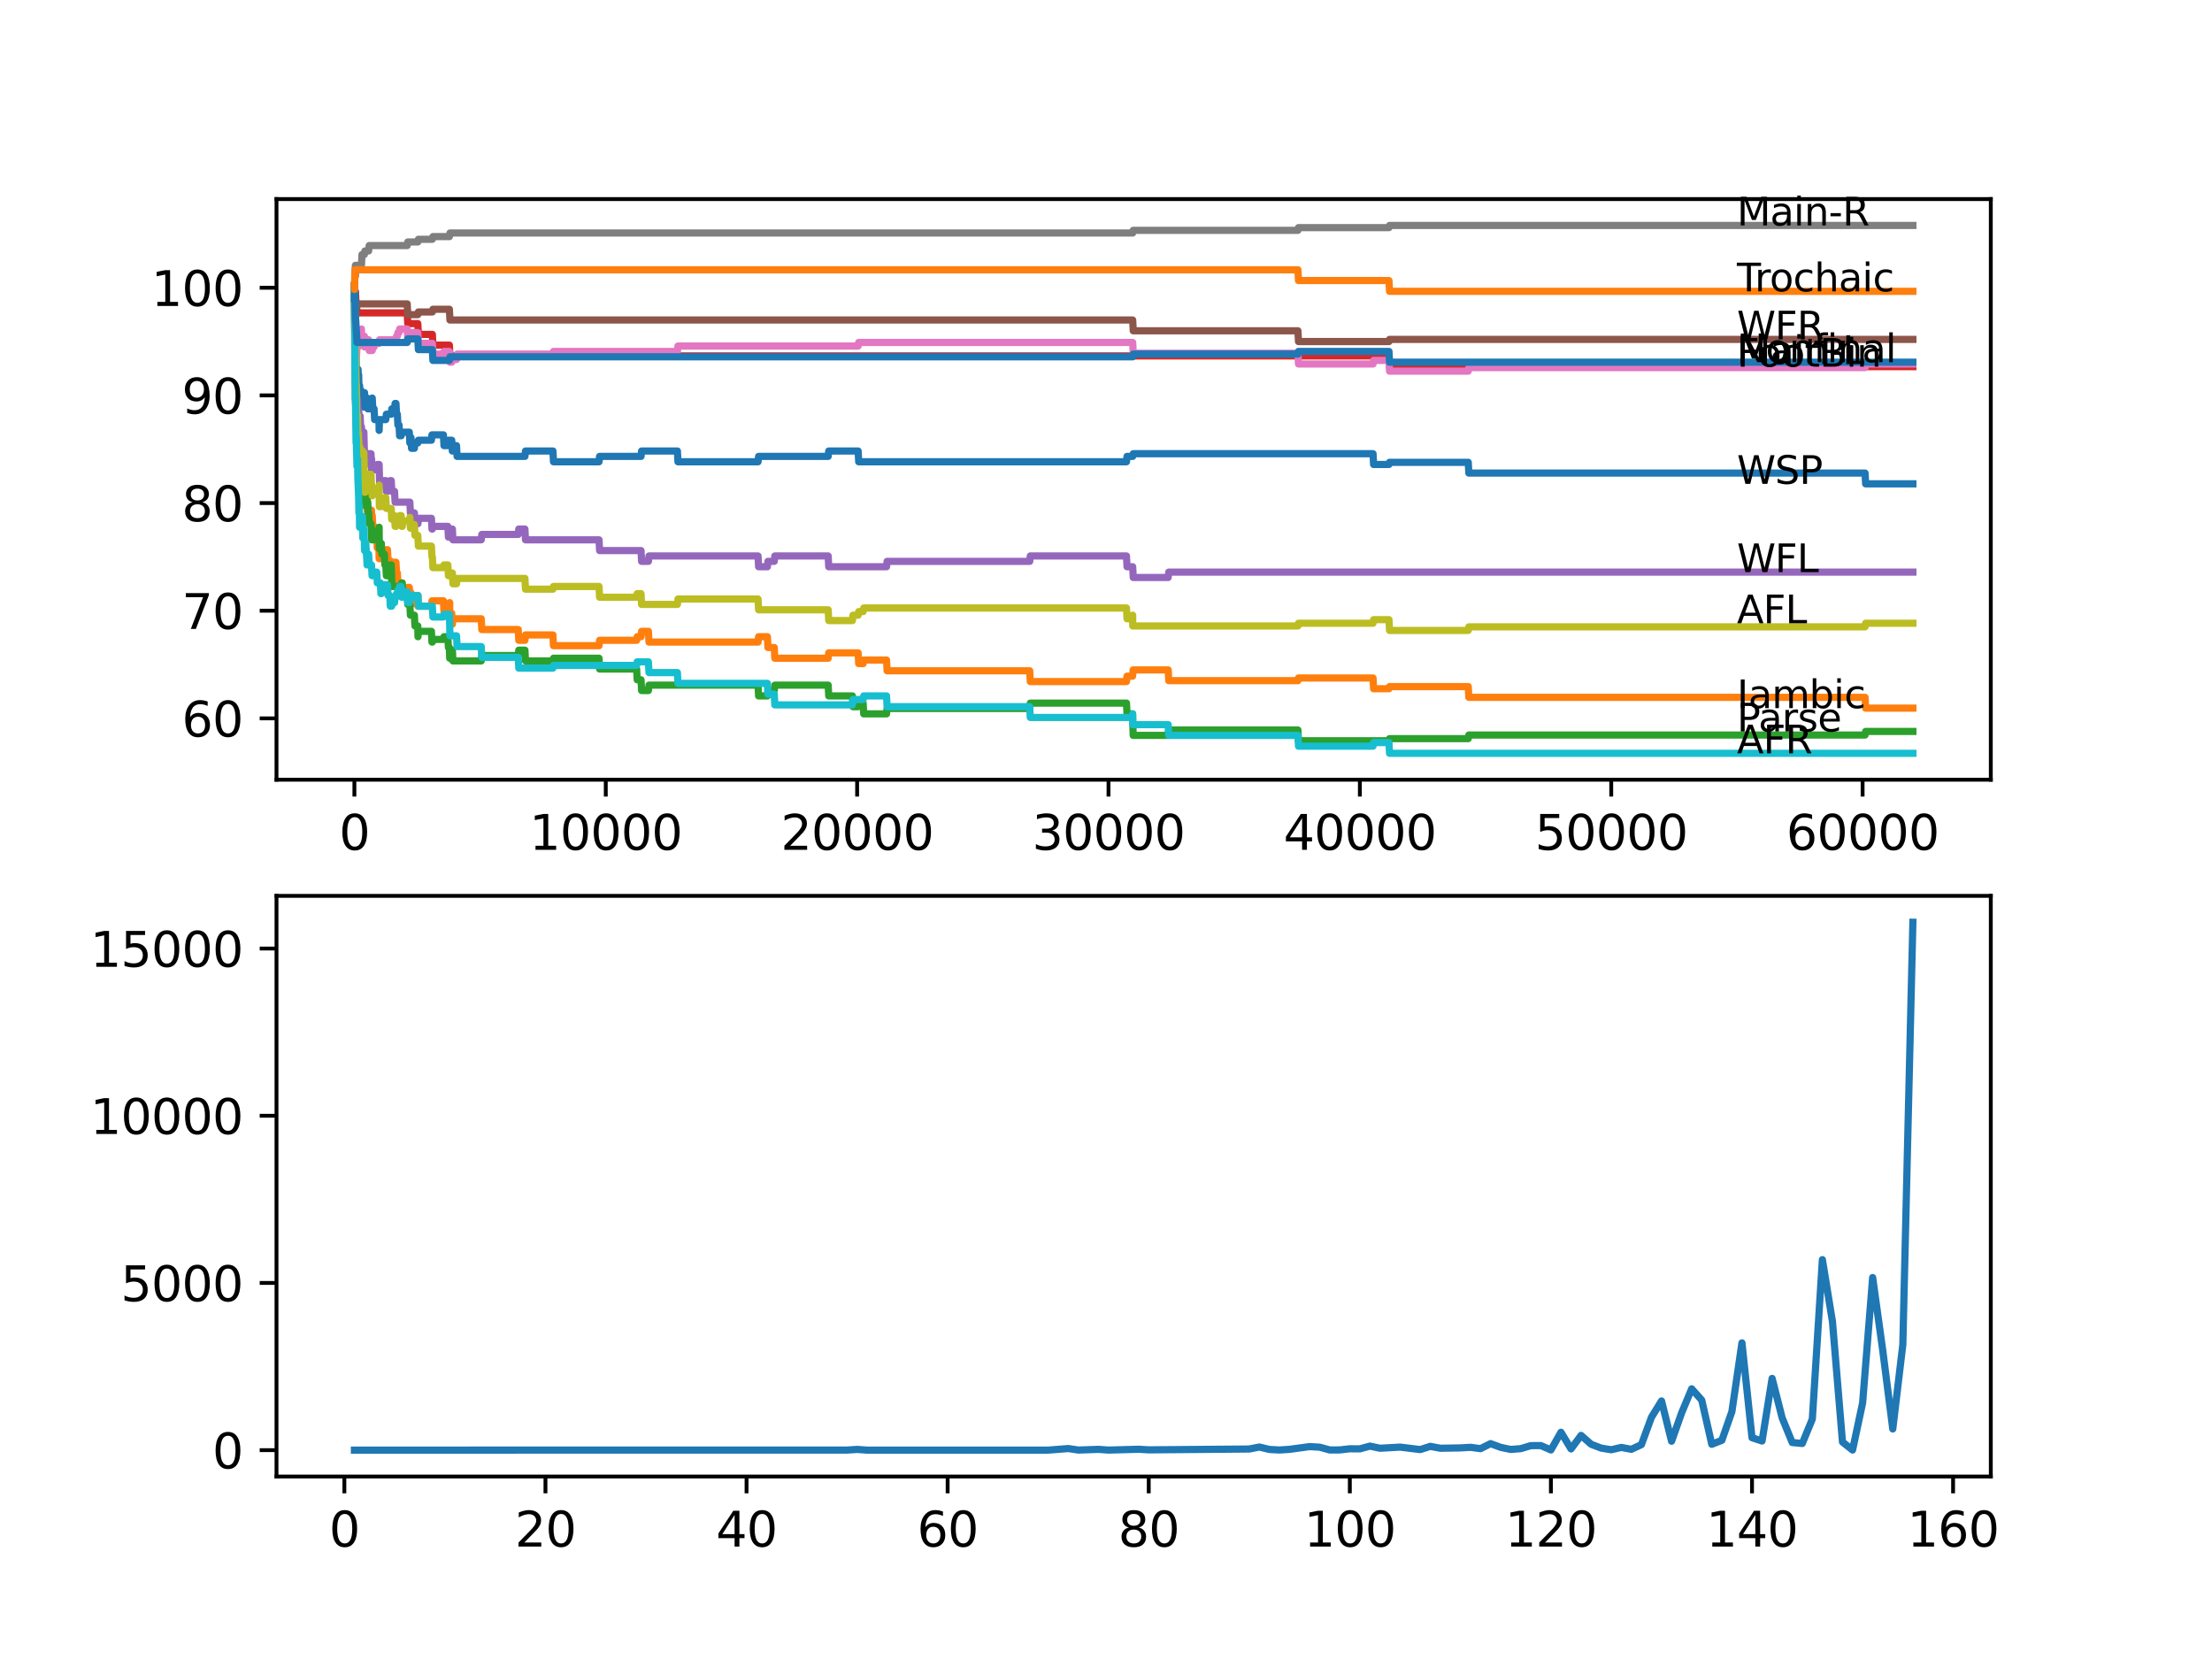 <?xml version="1.0" encoding="utf-8" standalone="no"?>
<!DOCTYPE svg PUBLIC "-//W3C//DTD SVG 1.1//EN"
  "http://www.w3.org/Graphics/SVG/1.1/DTD/svg11.dtd">
<svg xmlns:xlink="http://www.w3.org/1999/xlink" width="460.8pt" height="345.6pt" viewBox="0 0 460.8 345.6" xmlns="http://www.w3.org/2000/svg" version="1.1">
 <defs>
  <style type="text/css">*{stroke-linejoin: round; stroke-linecap: butt}</style>
 </defs>
 <g id="figure_1">
  <g id="patch_1">
   <path d="M 0 345.6 
L 460.8 345.6 
L 460.8 0 
L 0 0 
z
" style="fill: #ffffff"/>
  </g>
  <g id="axes_1">
   <g id="patch_2">
    <path d="M 57.6 162.432 
L 414.72 162.432 
L 414.72 41.472 
L 57.6 41.472 
z
" style="fill: #ffffff"/>
   </g>
   <g id="matplotlib.axis_1">
    <g id="xtick_1">
     <g id="line2d_1">
      <defs>
       <path id="mdbe1d6689d" d="M 0 0 
L 0 3.5 
" style="stroke: #000000; stroke-width: 0.8"/>
      </defs>
      <g>
       <use xlink:href="#mdbe1d6689d" x="73.827" y="162.432" style="stroke: #000000; stroke-width: 0.8"/>
      </g>
     </g>
     <g id="text_1">
      <!-- 0 -->
      <g transform="translate(70.646 177.03)scale(0.1 -0.1)">
       <defs>
        <path id="DejaVuSans-30" d="M 2034 4250 
Q 1547 4250 1301 3770 
Q 1056 3291 1056 2328 
Q 1056 1369 1301 889 
Q 1547 409 2034 409 
Q 2525 409 2770 889 
Q 3016 1369 3016 2328 
Q 3016 3291 2770 3770 
Q 2525 4250 2034 4250 
z
M 2034 4750 
Q 2819 4750 3233 4129 
Q 3647 3509 3647 2328 
Q 3647 1150 3233 529 
Q 2819 -91 2034 -91 
Q 1250 -91 836 529 
Q 422 1150 422 2328 
Q 422 3509 836 4129 
Q 1250 4750 2034 4750 
z
" transform="scale(0.016)"/>
       </defs>
       <use xlink:href="#DejaVuSans-30"/>
      </g>
     </g>
    </g>
    <g id="xtick_2">
     <g id="line2d_2">
      <g>
       <use xlink:href="#mdbe1d6689d" x="126.192" y="162.432" style="stroke: #000000; stroke-width: 0.8"/>
      </g>
     </g>
     <g id="text_2">
      <!-- 10000 -->
      <g transform="translate(110.286 177.03)scale(0.1 -0.1)">
       <defs>
        <path id="DejaVuSans-31" d="M 794 531 
L 1825 531 
L 1825 4091 
L 703 3866 
L 703 4441 
L 1819 4666 
L 2450 4666 
L 2450 531 
L 3481 531 
L 3481 0 
L 794 0 
L 794 531 
z
" transform="scale(0.016)"/>
       </defs>
       <use xlink:href="#DejaVuSans-31"/>
       <use xlink:href="#DejaVuSans-30" x="63.623"/>
       <use xlink:href="#DejaVuSans-30" x="127.246"/>
       <use xlink:href="#DejaVuSans-30" x="190.869"/>
       <use xlink:href="#DejaVuSans-30" x="254.492"/>
      </g>
     </g>
    </g>
    <g id="xtick_3">
     <g id="line2d_3">
      <g>
       <use xlink:href="#mdbe1d6689d" x="178.556" y="162.432" style="stroke: #000000; stroke-width: 0.8"/>
      </g>
     </g>
     <g id="text_3">
      <!-- 20000 -->
      <g transform="translate(162.65 177.03)scale(0.1 -0.1)">
       <defs>
        <path id="DejaVuSans-32" d="M 1228 531 
L 3431 531 
L 3431 0 
L 469 0 
L 469 531 
Q 828 903 1448 1529 
Q 2069 2156 2228 2338 
Q 2531 2678 2651 2914 
Q 2772 3150 2772 3378 
Q 2772 3750 2511 3984 
Q 2250 4219 1831 4219 
Q 1534 4219 1204 4116 
Q 875 4013 500 3803 
L 500 4441 
Q 881 4594 1212 4672 
Q 1544 4750 1819 4750 
Q 2544 4750 2975 4387 
Q 3406 4025 3406 3419 
Q 3406 3131 3298 2873 
Q 3191 2616 2906 2266 
Q 2828 2175 2409 1742 
Q 1991 1309 1228 531 
z
" transform="scale(0.016)"/>
       </defs>
       <use xlink:href="#DejaVuSans-32"/>
       <use xlink:href="#DejaVuSans-30" x="63.623"/>
       <use xlink:href="#DejaVuSans-30" x="127.246"/>
       <use xlink:href="#DejaVuSans-30" x="190.869"/>
       <use xlink:href="#DejaVuSans-30" x="254.492"/>
      </g>
     </g>
    </g>
    <g id="xtick_4">
     <g id="line2d_4">
      <g>
       <use xlink:href="#mdbe1d6689d" x="230.921" y="162.432" style="stroke: #000000; stroke-width: 0.8"/>
      </g>
     </g>
     <g id="text_4">
      <!-- 30000 -->
      <g transform="translate(215.015 177.03)scale(0.1 -0.1)">
       <defs>
        <path id="DejaVuSans-33" d="M 2597 2516 
Q 3050 2419 3304 2112 
Q 3559 1806 3559 1356 
Q 3559 666 3084 287 
Q 2609 -91 1734 -91 
Q 1441 -91 1130 -33 
Q 819 25 488 141 
L 488 750 
Q 750 597 1062 519 
Q 1375 441 1716 441 
Q 2309 441 2620 675 
Q 2931 909 2931 1356 
Q 2931 1769 2642 2001 
Q 2353 2234 1838 2234 
L 1294 2234 
L 1294 2753 
L 1863 2753 
Q 2328 2753 2575 2939 
Q 2822 3125 2822 3475 
Q 2822 3834 2567 4026 
Q 2313 4219 1838 4219 
Q 1578 4219 1281 4162 
Q 984 4106 628 3988 
L 628 4550 
Q 988 4650 1302 4700 
Q 1616 4750 1894 4750 
Q 2613 4750 3031 4423 
Q 3450 4097 3450 3541 
Q 3450 3153 3228 2886 
Q 3006 2619 2597 2516 
z
" transform="scale(0.016)"/>
       </defs>
       <use xlink:href="#DejaVuSans-33"/>
       <use xlink:href="#DejaVuSans-30" x="63.623"/>
       <use xlink:href="#DejaVuSans-30" x="127.246"/>
       <use xlink:href="#DejaVuSans-30" x="190.869"/>
       <use xlink:href="#DejaVuSans-30" x="254.492"/>
      </g>
     </g>
    </g>
    <g id="xtick_5">
     <g id="line2d_5">
      <g>
       <use xlink:href="#mdbe1d6689d" x="283.285" y="162.432" style="stroke: #000000; stroke-width: 0.8"/>
      </g>
     </g>
     <g id="text_5">
      <!-- 40000 -->
      <g transform="translate(267.379 177.03)scale(0.1 -0.1)">
       <defs>
        <path id="DejaVuSans-34" d="M 2419 4116 
L 825 1625 
L 2419 1625 
L 2419 4116 
z
M 2253 4666 
L 3047 4666 
L 3047 1625 
L 3713 1625 
L 3713 1100 
L 3047 1100 
L 3047 0 
L 2419 0 
L 2419 1100 
L 313 1100 
L 313 1709 
L 2253 4666 
z
" transform="scale(0.016)"/>
       </defs>
       <use xlink:href="#DejaVuSans-34"/>
       <use xlink:href="#DejaVuSans-30" x="63.623"/>
       <use xlink:href="#DejaVuSans-30" x="127.246"/>
       <use xlink:href="#DejaVuSans-30" x="190.869"/>
       <use xlink:href="#DejaVuSans-30" x="254.492"/>
      </g>
     </g>
    </g>
    <g id="xtick_6">
     <g id="line2d_6">
      <g>
       <use xlink:href="#mdbe1d6689d" x="335.65" y="162.432" style="stroke: #000000; stroke-width: 0.8"/>
      </g>
     </g>
     <g id="text_6">
      <!-- 50000 -->
      <g transform="translate(319.744 177.03)scale(0.1 -0.1)">
       <defs>
        <path id="DejaVuSans-35" d="M 691 4666 
L 3169 4666 
L 3169 4134 
L 1269 4134 
L 1269 2991 
Q 1406 3038 1543 3061 
Q 1681 3084 1819 3084 
Q 2600 3084 3056 2656 
Q 3513 2228 3513 1497 
Q 3513 744 3044 326 
Q 2575 -91 1722 -91 
Q 1428 -91 1123 -41 
Q 819 9 494 109 
L 494 744 
Q 775 591 1075 516 
Q 1375 441 1709 441 
Q 2250 441 2565 725 
Q 2881 1009 2881 1497 
Q 2881 1984 2565 2268 
Q 2250 2553 1709 2553 
Q 1456 2553 1204 2497 
Q 953 2441 691 2322 
L 691 4666 
z
" transform="scale(0.016)"/>
       </defs>
       <use xlink:href="#DejaVuSans-35"/>
       <use xlink:href="#DejaVuSans-30" x="63.623"/>
       <use xlink:href="#DejaVuSans-30" x="127.246"/>
       <use xlink:href="#DejaVuSans-30" x="190.869"/>
       <use xlink:href="#DejaVuSans-30" x="254.492"/>
      </g>
     </g>
    </g>
    <g id="xtick_7">
     <g id="line2d_7">
      <g>
       <use xlink:href="#mdbe1d6689d" x="388.014" y="162.432" style="stroke: #000000; stroke-width: 0.8"/>
      </g>
     </g>
     <g id="text_7">
      <!-- 60000 -->
      <g transform="translate(372.108 177.03)scale(0.1 -0.1)">
       <defs>
        <path id="DejaVuSans-36" d="M 2113 2584 
Q 1688 2584 1439 2293 
Q 1191 2003 1191 1497 
Q 1191 994 1439 701 
Q 1688 409 2113 409 
Q 2538 409 2786 701 
Q 3034 994 3034 1497 
Q 3034 2003 2786 2293 
Q 2538 2584 2113 2584 
z
M 3366 4563 
L 3366 3988 
Q 3128 4100 2886 4159 
Q 2644 4219 2406 4219 
Q 1781 4219 1451 3797 
Q 1122 3375 1075 2522 
Q 1259 2794 1537 2939 
Q 1816 3084 2150 3084 
Q 2853 3084 3261 2657 
Q 3669 2231 3669 1497 
Q 3669 778 3244 343 
Q 2819 -91 2113 -91 
Q 1303 -91 875 529 
Q 447 1150 447 2328 
Q 447 3434 972 4092 
Q 1497 4750 2381 4750 
Q 2619 4750 2861 4703 
Q 3103 4656 3366 4563 
z
" transform="scale(0.016)"/>
       </defs>
       <use xlink:href="#DejaVuSans-36"/>
       <use xlink:href="#DejaVuSans-30" x="63.623"/>
       <use xlink:href="#DejaVuSans-30" x="127.246"/>
       <use xlink:href="#DejaVuSans-30" x="190.869"/>
       <use xlink:href="#DejaVuSans-30" x="254.492"/>
      </g>
     </g>
    </g>
   </g>
   <g id="matplotlib.axis_2">
    <g id="ytick_1">
     <g id="line2d_8">
      <defs>
       <path id="md7d352ab3e" d="M 0 0 
L -3.5 0 
" style="stroke: #000000; stroke-width: 0.8"/>
      </defs>
      <g>
       <use xlink:href="#md7d352ab3e" x="57.6" y="149.645" style="stroke: #000000; stroke-width: 0.8"/>
      </g>
     </g>
     <g id="text_8">
      <!-- 60 -->
      <g transform="translate(37.875 153.444)scale(0.1 -0.1)">
       <use xlink:href="#DejaVuSans-36"/>
       <use xlink:href="#DejaVuSans-30" x="63.623"/>
      </g>
     </g>
    </g>
    <g id="ytick_2">
     <g id="line2d_9">
      <g>
       <use xlink:href="#md7d352ab3e" x="57.6" y="127.219" style="stroke: #000000; stroke-width: 0.8"/>
      </g>
     </g>
     <g id="text_9">
      <!-- 70 -->
      <g transform="translate(37.875 131.018)scale(0.1 -0.1)">
       <defs>
        <path id="DejaVuSans-37" d="M 525 4666 
L 3525 4666 
L 3525 4397 
L 1831 0 
L 1172 0 
L 2766 4134 
L 525 4134 
L 525 4666 
z
" transform="scale(0.016)"/>
       </defs>
       <use xlink:href="#DejaVuSans-37"/>
       <use xlink:href="#DejaVuSans-30" x="63.623"/>
      </g>
     </g>
    </g>
    <g id="ytick_3">
     <g id="line2d_10">
      <g>
       <use xlink:href="#md7d352ab3e" x="57.6" y="104.793" style="stroke: #000000; stroke-width: 0.8"/>
      </g>
     </g>
     <g id="text_10">
      <!-- 80 -->
      <g transform="translate(37.875 108.592)scale(0.1 -0.1)">
       <defs>
        <path id="DejaVuSans-38" d="M 2034 2216 
Q 1584 2216 1326 1975 
Q 1069 1734 1069 1313 
Q 1069 891 1326 650 
Q 1584 409 2034 409 
Q 2484 409 2743 651 
Q 3003 894 3003 1313 
Q 3003 1734 2745 1975 
Q 2488 2216 2034 2216 
z
M 1403 2484 
Q 997 2584 770 2862 
Q 544 3141 544 3541 
Q 544 4100 942 4425 
Q 1341 4750 2034 4750 
Q 2731 4750 3128 4425 
Q 3525 4100 3525 3541 
Q 3525 3141 3298 2862 
Q 3072 2584 2669 2484 
Q 3125 2378 3379 2068 
Q 3634 1759 3634 1313 
Q 3634 634 3220 271 
Q 2806 -91 2034 -91 
Q 1263 -91 848 271 
Q 434 634 434 1313 
Q 434 1759 690 2068 
Q 947 2378 1403 2484 
z
M 1172 3481 
Q 1172 3119 1398 2916 
Q 1625 2713 2034 2713 
Q 2441 2713 2670 2916 
Q 2900 3119 2900 3481 
Q 2900 3844 2670 4047 
Q 2441 4250 2034 4250 
Q 1625 4250 1398 4047 
Q 1172 3844 1172 3481 
z
" transform="scale(0.016)"/>
       </defs>
       <use xlink:href="#DejaVuSans-38"/>
       <use xlink:href="#DejaVuSans-30" x="63.623"/>
      </g>
     </g>
    </g>
    <g id="ytick_4">
     <g id="line2d_11">
      <g>
       <use xlink:href="#md7d352ab3e" x="57.6" y="82.366" style="stroke: #000000; stroke-width: 0.8"/>
      </g>
     </g>
     <g id="text_11">
      <!-- 90 -->
      <g transform="translate(37.875 86.166)scale(0.1 -0.1)">
       <defs>
        <path id="DejaVuSans-39" d="M 703 97 
L 703 672 
Q 941 559 1184 500 
Q 1428 441 1663 441 
Q 2288 441 2617 861 
Q 2947 1281 2994 2138 
Q 2813 1869 2534 1725 
Q 2256 1581 1919 1581 
Q 1219 1581 811 2004 
Q 403 2428 403 3163 
Q 403 3881 828 4315 
Q 1253 4750 1959 4750 
Q 2769 4750 3195 4129 
Q 3622 3509 3622 2328 
Q 3622 1225 3098 567 
Q 2575 -91 1691 -91 
Q 1453 -91 1209 -44 
Q 966 3 703 97 
z
M 1959 2075 
Q 2384 2075 2632 2365 
Q 2881 2656 2881 3163 
Q 2881 3666 2632 3958 
Q 2384 4250 1959 4250 
Q 1534 4250 1286 3958 
Q 1038 3666 1038 3163 
Q 1038 2656 1286 2365 
Q 1534 2075 1959 2075 
z
" transform="scale(0.016)"/>
       </defs>
       <use xlink:href="#DejaVuSans-39"/>
       <use xlink:href="#DejaVuSans-30" x="63.623"/>
      </g>
     </g>
    </g>
    <g id="ytick_5">
     <g id="line2d_12">
      <g>
       <use xlink:href="#md7d352ab3e" x="57.6" y="59.94" style="stroke: #000000; stroke-width: 0.8"/>
      </g>
     </g>
     <g id="text_12">
      <!-- 100 -->
      <g transform="translate(31.512 63.739)scale(0.1 -0.1)">
       <use xlink:href="#DejaVuSans-31"/>
       <use xlink:href="#DejaVuSans-30" x="63.623"/>
       <use xlink:href="#DejaVuSans-30" x="127.246"/>
      </g>
     </g>
    </g>
   </g>
   <g id="line2d_13">
    <path d="M 73.833 59.566 
L 73.838 59.566 
L 73.859 59.006 
L 73.89 63.491 
L 73.896 62.743 
L 74.032 73.77 
L 74.042 73.77 
L 74.053 72.461 
L 74.115 75.265 
L 74.152 73.583 
L 74.157 73.583 
L 74.168 78.068 
L 74.273 76.947 
L 74.288 76.947 
L 74.403 80.311 
L 74.472 80.311 
L 74.592 76.947 
L 74.665 79.189 
L 74.702 78.068 
L 74.718 78.068 
L 74.786 81.432 
L 74.833 80.311 
L 74.906 80.311 
L 75.021 82.553 
L 75.027 82.553 
L 75.142 81.432 
L 75.278 81.432 
L 75.393 83.675 
L 75.519 83.675 
L 75.634 82.553 
L 75.66 82.553 
L 75.775 84.796 
L 75.802 84.796 
L 75.922 81.806 
L 75.943 81.806 
L 75.964 84.048 
L 76.053 82.927 
L 76.503 82.927 
L 76.619 85.17 
L 77.284 85.17 
L 77.399 84.048 
L 77.42 84.048 
L 77.535 82.927 
L 77.545 82.927 
L 77.661 85.17 
L 77.928 85.17 
L 78.043 87.412 
L 78.949 87.412 
L 78.98 89.655 
L 79.059 87.412 
L 80.368 87.412 
L 80.483 86.291 
L 81.504 86.291 
L 81.619 85.17 
L 82.19 85.17 
L 82.305 84.048 
L 82.489 84.048 
L 82.604 86.291 
L 82.777 86.291 
L 82.892 88.534 
L 83.127 88.534 
L 83.243 90.776 
L 83.573 90.776 
L 83.688 90.029 
L 85.269 90.029 
L 85.379 92.271 
L 85.494 91.15 
L 85.615 91.15 
L 85.73 93.393 
L 86.322 93.393 
L 86.437 92.271 
L 87.039 92.271 
L 87.154 91.711 
L 89.872 91.711 
L 89.987 90.589 
L 92.375 90.589 
L 92.49 92.832 
L 93.297 92.832 
L 93.412 91.711 
L 94.108 91.711 
L 94.223 93.953 
L 94.239 93.953 
L 94.354 92.832 
L 95.103 92.832 
L 95.218 95.075 
L 109.352 95.075 
L 109.467 93.953 
L 115.185 93.953 
L 115.3 96.196 
L 124.789 96.196 
L 124.904 95.075 
L 133.539 95.075 
L 133.654 93.953 
L 141.116 93.953 
L 141.231 96.196 
L 157.914 96.196 
L 158.03 95.075 
L 172.524 95.075 
L 172.639 93.953 
L 178.766 93.953 
L 178.881 96.196 
L 234.665 96.196 
L 234.78 95.075 
L 235.958 95.075 
L 236.074 94.514 
L 286.029 94.514 
L 286.145 96.757 
L 289.349 96.757 
L 289.464 96.308 
L 305.865 96.308 
L 305.98 98.551 
L 388.528 98.551 
L 388.643 100.793 
L 398.487 100.793 
L 398.487 100.793 
" clip-path="url(#p3ad6236ced)" style="fill: none; stroke: #1f77b4; stroke-width: 1.5; stroke-linecap: square"/>
   </g>
   <g id="line2d_14">
    <path d="M 73.833 62.183 
L 73.974 80.311 
L 73.979 79.563 
L 74.011 79.563 
L 74.042 84.048 
L 74.126 81.619 
L 74.157 81.619 
L 74.168 83.861 
L 74.22 80.498 
L 74.262 80.498 
L 74.267 80.498 
L 74.356 88.347 
L 74.393 87.599 
L 74.472 87.599 
L 74.482 85.73 
L 74.487 87.973 
L 74.582 86.852 
L 74.592 86.852 
L 74.707 89.842 
L 74.718 89.842 
L 74.77 95.448 
L 74.833 93.58 
L 74.849 93.58 
L 74.859 92.832 
L 74.911 99.56 
L 74.917 99.56 
L 75.027 99.56 
L 75.142 98.439 
L 75.278 98.439 
L 75.393 100.681 
L 75.508 99.934 
L 75.529 99.934 
L 75.645 102.176 
L 75.66 102.176 
L 75.775 104.419 
L 75.802 104.419 
L 75.922 101.429 
L 75.943 101.429 
L 75.964 103.671 
L 76.053 102.55 
L 76.063 102.55 
L 76.179 101.802 
L 76.215 101.802 
L 76.331 104.045 
L 76.357 104.045 
L 76.472 106.288 
L 76.503 106.288 
L 76.619 108.53 
L 76.791 108.53 
L 76.907 107.409 
L 77.284 107.409 
L 77.394 106.288 
L 77.42 108.53 
L 77.503 107.409 
L 77.545 107.409 
L 77.661 109.652 
L 77.928 109.652 
L 78.043 111.894 
L 78.483 111.894 
L 78.598 114.137 
L 78.949 114.137 
L 78.98 116.38 
L 79.059 114.137 
L 79.232 114.137 
L 79.347 116.38 
L 79.436 116.38 
L 79.551 115.632 
L 80.368 115.632 
L 80.483 114.511 
L 80.719 114.511 
L 80.834 116.753 
L 81.195 116.753 
L 81.31 118.996 
L 81.504 118.996 
L 81.619 117.127 
L 82.489 117.127 
L 82.604 119.37 
L 82.777 119.37 
L 82.892 121.612 
L 83.127 121.612 
L 83.243 123.855 
L 83.573 123.855 
L 83.688 123.107 
L 84.829 123.107 
L 84.944 122.36 
L 85.269 122.36 
L 85.379 124.603 
L 85.494 123.481 
L 85.615 123.481 
L 85.73 125.724 
L 86.322 125.724 
L 86.437 124.603 
L 87.039 124.603 
L 87.07 124.042 
L 87.076 126.285 
L 87.133 126.285 
L 89.872 126.285 
L 89.987 125.163 
L 92.375 125.163 
L 92.49 127.406 
L 93.297 127.406 
L 93.412 126.285 
L 93.616 126.285 
L 93.679 125.537 
L 93.684 127.78 
L 93.716 127.78 
L 94.108 127.78 
L 94.223 130.022 
L 94.239 130.022 
L 94.354 128.901 
L 100.251 128.901 
L 100.366 131.144 
L 107.953 131.144 
L 108.069 133.386 
L 109.352 133.386 
L 109.467 132.265 
L 115.185 132.265 
L 115.3 134.508 
L 124.789 134.508 
L 124.904 133.386 
L 132.622 133.386 
L 132.738 132.639 
L 133.539 132.639 
L 133.654 131.517 
L 135.078 131.517 
L 135.193 133.76 
L 157.914 133.76 
L 158.03 132.639 
L 159.862 132.639 
L 159.978 134.881 
L 161.292 134.881 
L 161.407 137.124 
L 172.524 137.124 
L 172.639 136.003 
L 178.766 136.003 
L 178.881 138.245 
L 179.808 138.245 
L 179.923 137.498 
L 184.683 137.498 
L 184.798 139.74 
L 214.51 139.74 
L 214.625 141.983 
L 234.665 141.983 
L 234.78 140.862 
L 235.937 140.862 
L 236.053 139.553 
L 243.352 139.553 
L 243.467 141.796 
L 270.383 141.796 
L 270.498 141.235 
L 286.029 141.235 
L 286.145 143.478 
L 289.349 143.478 
L 289.464 143.03 
L 305.865 143.03 
L 305.98 145.272 
L 388.528 145.272 
L 388.643 147.515 
L 398.487 147.515 
L 398.487 147.515 
" clip-path="url(#p3ad6236ced)" style="fill: none; stroke: #ff7f0e; stroke-width: 1.5; stroke-linecap: square"/>
   </g>
   <g id="line2d_15">
    <path d="M 73.833 59.566 
L 73.932 69.845 
L 73.958 66.107 
L 73.974 66.107 
L 74.105 74.891 
L 74.11 74.891 
L 74.241 83.861 
L 74.252 83.861 
L 74.309 82.179 
L 74.314 84.422 
L 74.356 83.301 
L 74.482 90.029 
L 74.597 87.039 
L 74.665 91.524 
L 74.712 89.281 
L 74.739 89.281 
L 74.859 96.383 
L 74.98 94.14 
L 75.027 94.14 
L 75.142 96.383 
L 75.393 96.383 
L 75.508 98.625 
L 75.519 98.625 
L 75.571 96.383 
L 75.629 98.625 
L 75.802 98.625 
L 75.917 100.868 
L 75.964 100.868 
L 76.084 105.353 
L 76.215 105.353 
L 76.331 104.232 
L 76.357 104.232 
L 76.461 103.111 
L 76.503 105.353 
L 76.571 104.606 
L 76.613 104.606 
L 76.728 106.848 
L 76.791 106.848 
L 76.907 109.091 
L 77.284 109.091 
L 77.394 111.334 
L 77.42 110.212 
L 77.425 112.455 
L 77.498 112.455 
L 77.928 112.455 
L 78.043 111.707 
L 78.483 111.707 
L 78.598 110.586 
L 78.949 110.586 
L 78.98 109.839 
L 79.022 114.324 
L 79.033 114.324 
L 79.232 114.324 
L 79.347 113.203 
L 79.436 113.203 
L 79.551 115.445 
L 80.069 115.445 
L 80.185 117.688 
L 80.368 117.688 
L 80.483 119.93 
L 80.719 119.93 
L 80.834 118.809 
L 81.195 118.809 
L 81.31 117.688 
L 81.504 117.688 
L 81.625 122.173 
L 83.573 122.173 
L 83.688 121.426 
L 83.808 121.426 
L 83.923 123.668 
L 84.829 123.668 
L 84.944 125.911 
L 85.379 125.911 
L 85.494 128.153 
L 86.322 128.153 
L 86.437 130.396 
L 87.039 130.396 
L 87.07 132.639 
L 87.149 131.517 
L 89.872 131.517 
L 89.987 133.76 
L 90.066 133.76 
L 90.181 133.199 
L 92.375 133.199 
L 92.49 132.639 
L 93.297 132.639 
L 93.412 134.881 
L 93.616 134.881 
L 93.679 137.124 
L 93.726 136.003 
L 94.108 136.003 
L 94.223 135.442 
L 94.239 135.442 
L 94.354 137.685 
L 100.251 137.685 
L 100.366 136.563 
L 107.953 136.563 
L 108.069 135.442 
L 109.352 135.442 
L 109.467 137.685 
L 115.185 137.685 
L 115.3 137.124 
L 124.789 137.124 
L 124.904 139.367 
L 132.622 139.367 
L 132.738 141.609 
L 133.539 141.609 
L 133.654 143.852 
L 135.078 143.852 
L 135.193 142.73 
L 157.914 142.73 
L 158.03 144.973 
L 159.862 144.973 
L 159.978 143.852 
L 161.292 143.852 
L 161.407 142.73 
L 172.524 142.73 
L 172.639 144.973 
L 177.572 144.973 
L 177.687 147.216 
L 178.766 147.216 
L 178.881 146.468 
L 179.808 146.468 
L 179.923 148.711 
L 184.683 148.711 
L 184.798 147.59 
L 214.51 147.59 
L 214.625 146.468 
L 234.665 146.468 
L 234.78 148.711 
L 235.937 148.711 
L 236.058 153.196 
L 243.352 153.196 
L 243.467 152.075 
L 270.383 152.075 
L 270.498 154.317 
L 289.349 154.317 
L 289.464 153.869 
L 305.865 153.869 
L 305.98 153.121 
L 388.528 153.121 
L 388.643 152.374 
L 398.487 152.374 
L 398.487 152.374 
" clip-path="url(#p3ad6236ced)" style="fill: none; stroke: #2ca02c; stroke-width: 1.5; stroke-linecap: square"/>
   </g>
   <g id="line2d_16">
    <path d="M 73.833 59.94 
L 73.901 59.94 
L 73.906 62.183 
L 74.011 60.688 
L 74.042 60.688 
L 74.157 62.93 
L 74.252 62.93 
L 74.367 65.173 
L 84.829 65.173 
L 84.944 67.415 
L 87.039 67.415 
L 87.154 69.658 
L 90.066 69.658 
L 90.181 71.901 
L 93.616 71.901 
L 93.731 74.143 
L 289.349 74.143 
L 289.464 76.386 
L 398.487 76.386 
L 398.487 76.386 
" clip-path="url(#p3ad6236ced)" style="fill: none; stroke: #d62728; stroke-width: 1.5; stroke-linecap: square"/>
   </g>
   <g id="line2d_17">
    <path d="M 73.833 62.183 
L 73.838 62.183 
L 73.896 60.314 
L 73.911 64.799 
L 73.922 64.799 
L 73.932 64.799 
L 73.995 63.678 
L 74 65.92 
L 74.037 65.92 
L 74.042 65.92 
L 74.184 79.376 
L 74.21 79.376 
L 74.33 84.422 
L 74.341 84.422 
L 74.456 83.301 
L 74.472 83.301 
L 74.587 86.665 
L 74.697 86.665 
L 74.739 85.543 
L 74.791 88.907 
L 74.796 88.907 
L 74.859 88.907 
L 74.98 86.665 
L 75.027 86.665 
L 75.142 88.907 
L 75.294 88.907 
L 75.409 91.15 
L 75.529 91.15 
L 75.645 90.029 
L 75.802 90.029 
L 75.922 94.514 
L 75.964 94.514 
L 76.079 96.757 
L 76.215 96.757 
L 76.331 95.635 
L 76.357 95.635 
L 76.472 94.514 
L 77.284 94.514 
L 77.394 96.757 
L 77.42 95.635 
L 77.425 97.878 
L 77.498 97.878 
L 78.483 97.878 
L 78.598 96.757 
L 78.98 96.757 
L 79.101 101.242 
L 79.232 101.242 
L 79.347 100.121 
L 80.368 100.121 
L 80.483 102.363 
L 80.719 102.363 
L 80.834 101.242 
L 81.195 101.242 
L 81.31 100.121 
L 81.504 100.121 
L 81.619 102.363 
L 82.19 102.363 
L 82.305 104.606 
L 85.379 104.606 
L 85.494 106.848 
L 86.322 106.848 
L 86.437 109.091 
L 87.07 109.091 
L 87.186 107.97 
L 89.872 107.97 
L 89.987 110.212 
L 90.066 110.212 
L 90.181 109.652 
L 93.297 109.652 
L 93.412 111.894 
L 93.679 111.894 
L 93.794 110.773 
L 94.108 110.773 
L 94.223 110.212 
L 94.239 110.212 
L 94.354 112.455 
L 100.251 112.455 
L 100.366 111.334 
L 107.953 111.334 
L 108.069 110.212 
L 109.352 110.212 
L 109.467 112.455 
L 124.789 112.455 
L 124.904 114.698 
L 133.539 114.698 
L 133.654 116.94 
L 135.078 116.94 
L 135.193 115.819 
L 157.914 115.819 
L 158.03 118.062 
L 159.862 118.062 
L 159.978 116.94 
L 161.292 116.94 
L 161.407 115.819 
L 172.524 115.819 
L 172.639 118.062 
L 184.683 118.062 
L 184.798 116.94 
L 214.51 116.94 
L 214.625 115.819 
L 234.665 115.819 
L 234.78 118.062 
L 235.958 118.062 
L 236.074 120.304 
L 243.352 120.304 
L 243.467 119.183 
L 398.487 119.183 
L 398.487 119.183 
" clip-path="url(#p3ad6236ced)" style="fill: none; stroke: #9467bd; stroke-width: 1.5; stroke-linecap: square"/>
   </g>
   <g id="line2d_18">
    <path d="M 73.833 59.566 
L 73.838 59.566 
L 73.953 64.052 
L 74.042 63.304 
L 74.047 65.547 
L 74.053 64.986 
L 74.063 64.986 
L 74.184 63.865 
L 74.252 63.865 
L 74.367 63.304 
L 84.829 63.304 
L 84.944 65.547 
L 87.039 65.547 
L 87.154 64.986 
L 90.066 64.986 
L 90.181 64.425 
L 93.616 64.425 
L 93.731 66.668 
L 235.958 66.668 
L 236.074 68.911 
L 270.383 68.911 
L 270.498 71.153 
L 289.349 71.153 
L 289.464 70.705 
L 398.487 70.705 
L 398.487 70.705 
" clip-path="url(#p3ad6236ced)" style="fill: none; stroke: #8c564b; stroke-width: 1.5; stroke-linecap: square"/>
   </g>
   <g id="line2d_19">
    <path d="M 73.833 62.183 
L 73.848 62.183 
L 73.964 73.77 
L 73.985 73.022 
L 74.047 69.658 
L 74.1 72.275 
L 74.11 72.275 
L 74.121 71.527 
L 74.126 73.77 
L 74.22 71.901 
L 74.252 71.901 
L 74.267 74.143 
L 74.362 72.275 
L 74.592 72.275 
L 74.707 71.527 
L 74.718 71.527 
L 74.838 70.032 
L 74.906 70.032 
L 75.021 69.284 
L 75.278 69.284 
L 75.294 68.537 
L 75.299 70.779 
L 75.377 70.779 
L 75.66 70.779 
L 75.775 70.032 
L 75.901 70.032 
L 75.943 72.275 
L 76.011 71.527 
L 76.503 71.527 
L 76.619 70.779 
L 76.791 70.779 
L 76.907 73.022 
L 77.545 73.022 
L 77.661 72.275 
L 77.928 72.275 
L 78.043 71.527 
L 78.949 71.527 
L 79.064 70.779 
L 82.489 70.779 
L 82.604 70.032 
L 82.777 70.032 
L 82.892 69.284 
L 83.127 69.284 
L 83.243 68.537 
L 84.829 68.537 
L 84.944 70.779 
L 85.269 70.779 
L 85.384 70.032 
L 85.615 70.032 
L 85.73 69.284 
L 87.039 69.284 
L 87.154 71.527 
L 90.066 71.527 
L 90.181 73.77 
L 92.375 73.77 
L 92.49 73.209 
L 93.616 73.209 
L 93.731 75.452 
L 94.108 75.452 
L 94.223 74.891 
L 95.103 74.891 
L 95.218 73.77 
L 115.185 73.77 
L 115.3 73.209 
L 141.116 73.209 
L 141.231 72.088 
L 178.766 72.088 
L 178.881 71.34 
L 235.958 71.34 
L 236.074 73.583 
L 270.383 73.583 
L 270.498 75.825 
L 286.029 75.825 
L 286.145 75.078 
L 289.349 75.078 
L 289.464 77.32 
L 305.865 77.32 
L 305.98 76.573 
L 388.528 76.573 
L 388.643 75.825 
L 398.487 75.825 
L 398.487 75.825 
" clip-path="url(#p3ad6236ced)" style="fill: none; stroke: #e377c2; stroke-width: 1.5; stroke-linecap: square"/>
   </g>
   <g id="line2d_20">
    <path d="M 73.833 59.566 
L 73.838 59.566 
L 73.848 61.809 
L 73.922 56.763 
L 73.937 56.763 
L 74.042 55.268 
L 74.047 57.511 
L 74.152 55.829 
L 74.252 55.829 
L 74.367 55.268 
L 75.294 55.268 
L 75.409 53.025 
L 75.901 53.025 
L 76.016 52.278 
L 76.791 52.278 
L 76.907 51.156 
L 84.829 51.156 
L 84.944 50.409 
L 87.039 50.409 
L 87.154 49.848 
L 90.066 49.848 
L 90.181 49.288 
L 93.616 49.288 
L 93.731 48.54 
L 235.958 48.54 
L 236.074 47.979 
L 270.383 47.979 
L 270.498 47.419 
L 289.349 47.419 
L 289.464 46.97 
L 398.487 46.97 
L 398.487 46.97 
" clip-path="url(#p3ad6236ced)" style="fill: none; stroke: #7f7f7f; stroke-width: 1.5; stroke-linecap: square"/>
   </g>
   <g id="line2d_21">
    <path d="M 73.833 62.183 
L 73.89 61.435 
L 73.906 65.92 
L 73.932 63.678 
L 73.937 63.678 
L 74.074 74.891 
L 74.079 74.891 
L 74.173 81.245 
L 74.199 80.124 
L 74.21 80.124 
L 74.325 87.973 
L 74.335 87.225 
L 74.356 87.225 
L 74.472 86.478 
L 74.592 92.458 
L 74.665 90.216 
L 74.702 92.458 
L 74.718 92.458 
L 74.739 91.711 
L 74.791 94.701 
L 74.812 94.701 
L 74.849 94.701 
L 74.969 93.206 
L 75.027 93.206 
L 75.142 95.448 
L 75.278 95.448 
L 75.398 93.953 
L 75.519 93.953 
L 75.571 96.196 
L 75.629 95.075 
L 75.66 95.075 
L 75.775 94.327 
L 75.802 94.327 
L 75.927 101.055 
L 75.943 101.055 
L 75.964 100.307 
L 75.969 102.55 
L 76.043 102.55 
L 76.063 102.55 
L 76.179 101.802 
L 76.461 101.802 
L 76.577 99.934 
L 76.613 99.934 
L 76.728 98.812 
L 77.284 98.812 
L 77.399 101.055 
L 77.42 101.055 
L 77.535 103.298 
L 77.545 103.298 
L 77.661 102.55 
L 77.928 102.55 
L 78.043 101.802 
L 78.949 101.802 
L 78.98 101.055 
L 79.022 105.54 
L 79.033 105.54 
L 79.436 105.54 
L 79.551 104.793 
L 80.069 104.793 
L 80.185 103.671 
L 80.368 103.671 
L 80.483 105.914 
L 81.504 105.914 
L 81.593 108.157 
L 81.614 107.409 
L 82.19 107.409 
L 82.305 109.652 
L 82.489 109.652 
L 82.604 108.904 
L 82.777 108.904 
L 82.892 108.157 
L 83.127 108.157 
L 83.243 107.409 
L 83.573 107.409 
L 83.688 109.652 
L 83.808 109.652 
L 83.923 108.53 
L 85.269 108.53 
L 85.379 107.783 
L 85.494 110.025 
L 85.615 110.025 
L 85.73 109.278 
L 86.322 109.278 
L 86.437 111.521 
L 87.039 111.521 
L 87.154 113.763 
L 89.872 113.763 
L 89.987 116.006 
L 90.066 116.006 
L 90.181 118.248 
L 92.375 118.248 
L 92.49 117.688 
L 93.297 117.688 
L 93.412 119.93 
L 94.108 119.93 
L 94.223 119.37 
L 94.239 119.37 
L 94.354 121.612 
L 95.103 121.612 
L 95.218 120.491 
L 109.352 120.491 
L 109.467 122.734 
L 115.185 122.734 
L 115.3 122.173 
L 124.789 122.173 
L 124.904 124.416 
L 132.622 124.416 
L 132.738 123.668 
L 133.539 123.668 
L 133.654 125.911 
L 141.116 125.911 
L 141.231 124.789 
L 157.914 124.789 
L 158.03 127.032 
L 172.524 127.032 
L 172.639 129.275 
L 177.572 129.275 
L 177.687 128.153 
L 178.766 128.153 
L 178.881 127.406 
L 179.808 127.406 
L 179.923 126.658 
L 234.665 126.658 
L 234.78 128.901 
L 235.937 128.901 
L 235.958 128.153 
L 235.964 130.396 
L 236.037 130.396 
L 270.383 130.396 
L 270.498 129.835 
L 286.029 129.835 
L 286.145 129.088 
L 289.349 129.088 
L 289.464 131.33 
L 305.865 131.33 
L 305.98 130.583 
L 388.528 130.583 
L 388.643 129.835 
L 398.487 129.835 
L 398.487 129.835 
" clip-path="url(#p3ad6236ced)" style="fill: none; stroke: #bcbd22; stroke-width: 1.5; stroke-linecap: square"/>
   </g>
   <g id="line2d_22">
    <path d="M 73.833 59.566 
L 73.838 58.819 
L 73.88 67.229 
L 73.89 66.668 
L 73.985 83.114 
L 74.037 82.74 
L 74.042 82.74 
L 74.173 92.271 
L 74.252 91.15 
L 74.257 93.393 
L 74.267 93.393 
L 74.356 97.13 
L 74.383 96.383 
L 74.477 96.383 
L 74.482 95.635 
L 74.561 100.121 
L 74.576 100.121 
L 74.692 103.111 
L 74.697 103.111 
L 74.77 106.848 
L 74.812 106.101 
L 74.849 106.101 
L 74.859 105.353 
L 74.906 109.839 
L 74.938 109.091 
L 75.278 109.091 
L 75.398 107.596 
L 75.519 107.596 
L 75.571 112.081 
L 75.634 110.96 
L 75.66 110.96 
L 75.775 110.212 
L 75.849 110.212 
L 75.943 114.698 
L 75.964 113.95 
L 76.063 113.95 
L 76.179 113.203 
L 76.215 113.203 
L 76.331 115.445 
L 76.357 115.445 
L 76.461 117.688 
L 76.467 116.566 
L 76.613 116.566 
L 76.728 115.445 
L 76.791 115.445 
L 76.907 117.688 
L 77.394 117.688 
L 77.509 119.93 
L 77.545 119.93 
L 77.661 119.183 
L 78.483 119.183 
L 78.598 121.426 
L 79.232 121.426 
L 79.347 123.668 
L 79.436 123.668 
L 79.551 122.921 
L 80.069 122.921 
L 80.185 121.799 
L 80.719 121.799 
L 80.834 124.042 
L 81.195 124.042 
L 81.31 126.285 
L 81.593 126.285 
L 81.708 125.537 
L 82.19 125.537 
L 82.305 124.416 
L 82.489 124.416 
L 82.604 123.668 
L 82.777 123.668 
L 82.892 122.921 
L 83.127 122.921 
L 83.243 122.173 
L 83.573 122.173 
L 83.688 124.416 
L 83.808 124.416 
L 83.923 123.294 
L 84.829 123.294 
L 84.944 125.537 
L 85.269 125.537 
L 85.384 124.789 
L 85.615 124.789 
L 85.73 124.042 
L 87.07 124.042 
L 87.186 126.285 
L 90.066 126.285 
L 90.181 128.527 
L 92.375 128.527 
L 92.49 127.967 
L 93.616 127.967 
L 93.736 132.452 
L 95.103 132.452 
L 95.218 134.694 
L 100.251 134.694 
L 100.366 136.937 
L 107.953 136.937 
L 108.069 139.18 
L 115.185 139.18 
L 115.3 138.619 
L 132.622 138.619 
L 132.738 137.871 
L 135.078 137.871 
L 135.193 140.114 
L 141.116 140.114 
L 141.231 142.357 
L 159.862 142.357 
L 159.978 144.599 
L 161.292 144.599 
L 161.407 146.842 
L 177.572 146.842 
L 177.687 145.721 
L 179.808 145.721 
L 179.923 144.973 
L 184.683 144.973 
L 184.798 147.216 
L 214.51 147.216 
L 214.625 149.458 
L 235.937 149.458 
L 235.958 148.711 
L 235.964 150.953 
L 236.037 150.953 
L 243.352 150.953 
L 243.467 153.196 
L 270.383 153.196 
L 270.498 155.439 
L 286.029 155.439 
L 286.145 154.691 
L 289.349 154.691 
L 289.464 156.934 
L 398.487 156.934 
L 398.487 156.934 
" clip-path="url(#p3ad6236ced)" style="fill: none; stroke: #17becf; stroke-width: 1.5; stroke-linecap: square"/>
   </g>
   <g id="line2d_23">
    <path d="M 73.833 62.183 
L 73.838 62.183 
L 73.953 60.874 
L 74.074 66.855 
L 74.121 66.855 
L 74.236 69.097 
L 74.252 69.097 
L 74.367 71.34 
L 84.829 71.34 
L 84.944 70.593 
L 87.039 70.593 
L 87.154 72.835 
L 90.066 72.835 
L 90.181 75.078 
L 93.616 75.078 
L 93.731 74.33 
L 235.958 74.33 
L 236.074 73.77 
L 270.383 73.77 
L 270.498 73.209 
L 289.349 73.209 
L 289.464 75.452 
L 398.487 75.452 
L 398.487 75.452 
" clip-path="url(#p3ad6236ced)" style="fill: none; stroke: #1f77b4; stroke-width: 1.5; stroke-linecap: square"/>
   </g>
   <g id="line2d_24">
    <path d="M 73.833 59.566 
L 73.864 60.314 
L 73.964 56.202 
L 270.383 56.202 
L 270.498 58.445 
L 289.349 58.445 
L 289.464 60.688 
L 398.487 60.688 
L 398.487 60.688 
" clip-path="url(#p3ad6236ced)" style="fill: none; stroke: #ff7f0e; stroke-width: 1.5; stroke-linecap: square"/>
   </g>
   <g id="patch_3">
    <path d="M 57.6 162.432 
L 57.6 41.472 
" style="fill: none; stroke: #000000; stroke-width: 0.8; stroke-linejoin: miter; stroke-linecap: square"/>
   </g>
   <g id="patch_4">
    <path d="M 414.72 162.432 
L 414.72 41.472 
" style="fill: none; stroke: #000000; stroke-width: 0.8; stroke-linejoin: miter; stroke-linecap: square"/>
   </g>
   <g id="patch_5">
    <path d="M 57.6 162.432 
L 414.72 162.432 
" style="fill: none; stroke: #000000; stroke-width: 0.8; stroke-linejoin: miter; stroke-linecap: square"/>
   </g>
   <g id="patch_6">
    <path d="M 57.6 41.472 
L 414.72 41.472 
" style="fill: none; stroke: #000000; stroke-width: 0.8; stroke-linejoin: miter; stroke-linecap: square"/>
   </g>
   <g id="text_13">
    <!-- WSP -->
    <g transform="translate(361.832 100.793)scale(0.08 -0.08)">
     <defs>
      <path id="DejaVuSans-57" d="M 213 4666 
L 850 4666 
L 1831 722 
L 2809 4666 
L 3519 4666 
L 4500 722 
L 5478 4666 
L 6119 4666 
L 4947 0 
L 4153 0 
L 3169 4050 
L 2175 0 
L 1381 0 
L 213 4666 
z
" transform="scale(0.016)"/>
      <path id="DejaVuSans-53" d="M 3425 4513 
L 3425 3897 
Q 3066 4069 2747 4153 
Q 2428 4238 2131 4238 
Q 1616 4238 1336 4038 
Q 1056 3838 1056 3469 
Q 1056 3159 1242 3001 
Q 1428 2844 1947 2747 
L 2328 2669 
Q 3034 2534 3370 2195 
Q 3706 1856 3706 1288 
Q 3706 609 3251 259 
Q 2797 -91 1919 -91 
Q 1588 -91 1214 -16 
Q 841 59 441 206 
L 441 856 
Q 825 641 1194 531 
Q 1563 422 1919 422 
Q 2459 422 2753 634 
Q 3047 847 3047 1241 
Q 3047 1584 2836 1778 
Q 2625 1972 2144 2069 
L 1759 2144 
Q 1053 2284 737 2584 
Q 422 2884 422 3419 
Q 422 4038 858 4394 
Q 1294 4750 2059 4750 
Q 2388 4750 2728 4690 
Q 3069 4631 3425 4513 
z
" transform="scale(0.016)"/>
      <path id="DejaVuSans-50" d="M 1259 4147 
L 1259 2394 
L 2053 2394 
Q 2494 2394 2734 2622 
Q 2975 2850 2975 3272 
Q 2975 3691 2734 3919 
Q 2494 4147 2053 4147 
L 1259 4147 
z
M 628 4666 
L 2053 4666 
Q 2838 4666 3239 4311 
Q 3641 3956 3641 3272 
Q 3641 2581 3239 2228 
Q 2838 1875 2053 1875 
L 1259 1875 
L 1259 0 
L 628 0 
L 628 4666 
z
" transform="scale(0.016)"/>
     </defs>
     <use xlink:href="#DejaVuSans-57"/>
     <use xlink:href="#DejaVuSans-53" x="98.877"/>
     <use xlink:href="#DejaVuSans-50" x="162.354"/>
    </g>
   </g>
   <g id="text_14">
    <!-- Iambic -->
    <g transform="translate(361.832 147.515)scale(0.08 -0.08)">
     <defs>
      <path id="DejaVuSans-49" d="M 628 4666 
L 1259 4666 
L 1259 0 
L 628 0 
L 628 4666 
z
" transform="scale(0.016)"/>
      <path id="DejaVuSans-61" d="M 2194 1759 
Q 1497 1759 1228 1600 
Q 959 1441 959 1056 
Q 959 750 1161 570 
Q 1363 391 1709 391 
Q 2188 391 2477 730 
Q 2766 1069 2766 1631 
L 2766 1759 
L 2194 1759 
z
M 3341 1997 
L 3341 0 
L 2766 0 
L 2766 531 
Q 2569 213 2275 61 
Q 1981 -91 1556 -91 
Q 1019 -91 701 211 
Q 384 513 384 1019 
Q 384 1609 779 1909 
Q 1175 2209 1959 2209 
L 2766 2209 
L 2766 2266 
Q 2766 2663 2505 2880 
Q 2244 3097 1772 3097 
Q 1472 3097 1187 3025 
Q 903 2953 641 2809 
L 641 3341 
Q 956 3463 1253 3523 
Q 1550 3584 1831 3584 
Q 2591 3584 2966 3190 
Q 3341 2797 3341 1997 
z
" transform="scale(0.016)"/>
      <path id="DejaVuSans-6d" d="M 3328 2828 
Q 3544 3216 3844 3400 
Q 4144 3584 4550 3584 
Q 5097 3584 5394 3201 
Q 5691 2819 5691 2113 
L 5691 0 
L 5113 0 
L 5113 2094 
Q 5113 2597 4934 2840 
Q 4756 3084 4391 3084 
Q 3944 3084 3684 2787 
Q 3425 2491 3425 1978 
L 3425 0 
L 2847 0 
L 2847 2094 
Q 2847 2600 2669 2842 
Q 2491 3084 2119 3084 
Q 1678 3084 1418 2786 
Q 1159 2488 1159 1978 
L 1159 0 
L 581 0 
L 581 3500 
L 1159 3500 
L 1159 2956 
Q 1356 3278 1631 3431 
Q 1906 3584 2284 3584 
Q 2666 3584 2933 3390 
Q 3200 3197 3328 2828 
z
" transform="scale(0.016)"/>
      <path id="DejaVuSans-62" d="M 3116 1747 
Q 3116 2381 2855 2742 
Q 2594 3103 2138 3103 
Q 1681 3103 1420 2742 
Q 1159 2381 1159 1747 
Q 1159 1113 1420 752 
Q 1681 391 2138 391 
Q 2594 391 2855 752 
Q 3116 1113 3116 1747 
z
M 1159 2969 
Q 1341 3281 1617 3432 
Q 1894 3584 2278 3584 
Q 2916 3584 3314 3078 
Q 3713 2572 3713 1747 
Q 3713 922 3314 415 
Q 2916 -91 2278 -91 
Q 1894 -91 1617 61 
Q 1341 213 1159 525 
L 1159 0 
L 581 0 
L 581 4863 
L 1159 4863 
L 1159 2969 
z
" transform="scale(0.016)"/>
      <path id="DejaVuSans-69" d="M 603 3500 
L 1178 3500 
L 1178 0 
L 603 0 
L 603 3500 
z
M 603 4863 
L 1178 4863 
L 1178 4134 
L 603 4134 
L 603 4863 
z
" transform="scale(0.016)"/>
      <path id="DejaVuSans-63" d="M 3122 3366 
L 3122 2828 
Q 2878 2963 2633 3030 
Q 2388 3097 2138 3097 
Q 1578 3097 1268 2742 
Q 959 2388 959 1747 
Q 959 1106 1268 751 
Q 1578 397 2138 397 
Q 2388 397 2633 464 
Q 2878 531 3122 666 
L 3122 134 
Q 2881 22 2623 -34 
Q 2366 -91 2075 -91 
Q 1284 -91 818 406 
Q 353 903 353 1747 
Q 353 2603 823 3093 
Q 1294 3584 2113 3584 
Q 2378 3584 2631 3529 
Q 2884 3475 3122 3366 
z
" transform="scale(0.016)"/>
     </defs>
     <use xlink:href="#DejaVuSans-49"/>
     <use xlink:href="#DejaVuSans-61" x="29.492"/>
     <use xlink:href="#DejaVuSans-6d" x="90.771"/>
     <use xlink:href="#DejaVuSans-62" x="188.184"/>
     <use xlink:href="#DejaVuSans-69" x="251.66"/>
     <use xlink:href="#DejaVuSans-63" x="279.443"/>
    </g>
   </g>
   <g id="text_15">
    <!-- Parse -->
    <g transform="translate(361.832 152.374)scale(0.08 -0.08)">
     <defs>
      <path id="DejaVuSans-72" d="M 2631 2963 
Q 2534 3019 2420 3045 
Q 2306 3072 2169 3072 
Q 1681 3072 1420 2755 
Q 1159 2438 1159 1844 
L 1159 0 
L 581 0 
L 581 3500 
L 1159 3500 
L 1159 2956 
Q 1341 3275 1631 3429 
Q 1922 3584 2338 3584 
Q 2397 3584 2469 3576 
Q 2541 3569 2628 3553 
L 2631 2963 
z
" transform="scale(0.016)"/>
      <path id="DejaVuSans-73" d="M 2834 3397 
L 2834 2853 
Q 2591 2978 2328 3040 
Q 2066 3103 1784 3103 
Q 1356 3103 1142 2972 
Q 928 2841 928 2578 
Q 928 2378 1081 2264 
Q 1234 2150 1697 2047 
L 1894 2003 
Q 2506 1872 2764 1633 
Q 3022 1394 3022 966 
Q 3022 478 2636 193 
Q 2250 -91 1575 -91 
Q 1294 -91 989 -36 
Q 684 19 347 128 
L 347 722 
Q 666 556 975 473 
Q 1284 391 1588 391 
Q 1994 391 2212 530 
Q 2431 669 2431 922 
Q 2431 1156 2273 1281 
Q 2116 1406 1581 1522 
L 1381 1569 
Q 847 1681 609 1914 
Q 372 2147 372 2553 
Q 372 3047 722 3315 
Q 1072 3584 1716 3584 
Q 2034 3584 2315 3537 
Q 2597 3491 2834 3397 
z
" transform="scale(0.016)"/>
      <path id="DejaVuSans-65" d="M 3597 1894 
L 3597 1613 
L 953 1613 
Q 991 1019 1311 708 
Q 1631 397 2203 397 
Q 2534 397 2845 478 
Q 3156 559 3463 722 
L 3463 178 
Q 3153 47 2828 -22 
Q 2503 -91 2169 -91 
Q 1331 -91 842 396 
Q 353 884 353 1716 
Q 353 2575 817 3079 
Q 1281 3584 2069 3584 
Q 2775 3584 3186 3129 
Q 3597 2675 3597 1894 
z
M 3022 2063 
Q 3016 2534 2758 2815 
Q 2500 3097 2075 3097 
Q 1594 3097 1305 2825 
Q 1016 2553 972 2059 
L 3022 2063 
z
" transform="scale(0.016)"/>
     </defs>
     <use xlink:href="#DejaVuSans-50"/>
     <use xlink:href="#DejaVuSans-61" x="55.803"/>
     <use xlink:href="#DejaVuSans-72" x="117.082"/>
     <use xlink:href="#DejaVuSans-73" x="158.195"/>
     <use xlink:href="#DejaVuSans-65" x="210.295"/>
    </g>
   </g>
   <g id="text_16">
    <!-- FootBin -->
    <g transform="translate(361.832 76.386)scale(0.08 -0.08)">
     <defs>
      <path id="DejaVuSans-46" d="M 628 4666 
L 3309 4666 
L 3309 4134 
L 1259 4134 
L 1259 2759 
L 3109 2759 
L 3109 2228 
L 1259 2228 
L 1259 0 
L 628 0 
L 628 4666 
z
" transform="scale(0.016)"/>
      <path id="DejaVuSans-6f" d="M 1959 3097 
Q 1497 3097 1228 2736 
Q 959 2375 959 1747 
Q 959 1119 1226 758 
Q 1494 397 1959 397 
Q 2419 397 2687 759 
Q 2956 1122 2956 1747 
Q 2956 2369 2687 2733 
Q 2419 3097 1959 3097 
z
M 1959 3584 
Q 2709 3584 3137 3096 
Q 3566 2609 3566 1747 
Q 3566 888 3137 398 
Q 2709 -91 1959 -91 
Q 1206 -91 779 398 
Q 353 888 353 1747 
Q 353 2609 779 3096 
Q 1206 3584 1959 3584 
z
" transform="scale(0.016)"/>
      <path id="DejaVuSans-74" d="M 1172 4494 
L 1172 3500 
L 2356 3500 
L 2356 3053 
L 1172 3053 
L 1172 1153 
Q 1172 725 1289 603 
Q 1406 481 1766 481 
L 2356 481 
L 2356 0 
L 1766 0 
Q 1100 0 847 248 
Q 594 497 594 1153 
L 594 3053 
L 172 3053 
L 172 3500 
L 594 3500 
L 594 4494 
L 1172 4494 
z
" transform="scale(0.016)"/>
      <path id="DejaVuSans-42" d="M 1259 2228 
L 1259 519 
L 2272 519 
Q 2781 519 3026 730 
Q 3272 941 3272 1375 
Q 3272 1813 3026 2020 
Q 2781 2228 2272 2228 
L 1259 2228 
z
M 1259 4147 
L 1259 2741 
L 2194 2741 
Q 2656 2741 2882 2914 
Q 3109 3088 3109 3444 
Q 3109 3797 2882 3972 
Q 2656 4147 2194 4147 
L 1259 4147 
z
M 628 4666 
L 2241 4666 
Q 2963 4666 3353 4366 
Q 3744 4066 3744 3513 
Q 3744 3084 3544 2831 
Q 3344 2578 2956 2516 
Q 3422 2416 3680 2098 
Q 3938 1781 3938 1306 
Q 3938 681 3513 340 
Q 3088 0 2303 0 
L 628 0 
L 628 4666 
z
" transform="scale(0.016)"/>
      <path id="DejaVuSans-6e" d="M 3513 2113 
L 3513 0 
L 2938 0 
L 2938 2094 
Q 2938 2591 2744 2837 
Q 2550 3084 2163 3084 
Q 1697 3084 1428 2787 
Q 1159 2491 1159 1978 
L 1159 0 
L 581 0 
L 581 3500 
L 1159 3500 
L 1159 2956 
Q 1366 3272 1645 3428 
Q 1925 3584 2291 3584 
Q 2894 3584 3203 3211 
Q 3513 2838 3513 2113 
z
" transform="scale(0.016)"/>
     </defs>
     <use xlink:href="#DejaVuSans-46"/>
     <use xlink:href="#DejaVuSans-6f" x="53.895"/>
     <use xlink:href="#DejaVuSans-6f" x="115.076"/>
     <use xlink:href="#DejaVuSans-74" x="176.258"/>
     <use xlink:href="#DejaVuSans-42" x="215.467"/>
     <use xlink:href="#DejaVuSans-69" x="284.07"/>
     <use xlink:href="#DejaVuSans-6e" x="311.854"/>
    </g>
   </g>
   <g id="text_17">
    <!-- WFL -->
    <g transform="translate(361.832 119.183)scale(0.08 -0.08)">
     <defs>
      <path id="DejaVuSans-4c" d="M 628 4666 
L 1259 4666 
L 1259 531 
L 3531 531 
L 3531 0 
L 628 0 
L 628 4666 
z
" transform="scale(0.016)"/>
     </defs>
     <use xlink:href="#DejaVuSans-57"/>
     <use xlink:href="#DejaVuSans-46" x="98.877"/>
     <use xlink:href="#DejaVuSans-4c" x="156.396"/>
    </g>
   </g>
   <g id="text_18">
    <!-- WFR -->
    <g transform="translate(361.832 70.705)scale(0.08 -0.08)">
     <defs>
      <path id="DejaVuSans-52" d="M 2841 2188 
Q 3044 2119 3236 1894 
Q 3428 1669 3622 1275 
L 4263 0 
L 3584 0 
L 2988 1197 
Q 2756 1666 2539 1819 
Q 2322 1972 1947 1972 
L 1259 1972 
L 1259 0 
L 628 0 
L 628 4666 
L 2053 4666 
Q 2853 4666 3247 4331 
Q 3641 3997 3641 3322 
Q 3641 2881 3436 2590 
Q 3231 2300 2841 2188 
z
M 1259 4147 
L 1259 2491 
L 2053 2491 
Q 2509 2491 2742 2702 
Q 2975 2913 2975 3322 
Q 2975 3731 2742 3939 
Q 2509 4147 2053 4147 
L 1259 4147 
z
" transform="scale(0.016)"/>
     </defs>
     <use xlink:href="#DejaVuSans-57"/>
     <use xlink:href="#DejaVuSans-46" x="98.877"/>
     <use xlink:href="#DejaVuSans-52" x="156.396"/>
    </g>
   </g>
   <g id="text_19">
    <!-- Main-L -->
    <g transform="translate(361.832 75.825)scale(0.08 -0.08)">
     <defs>
      <path id="DejaVuSans-4d" d="M 628 4666 
L 1569 4666 
L 2759 1491 
L 3956 4666 
L 4897 4666 
L 4897 0 
L 4281 0 
L 4281 4097 
L 3078 897 
L 2444 897 
L 1241 4097 
L 1241 0 
L 628 0 
L 628 4666 
z
" transform="scale(0.016)"/>
      <path id="DejaVuSans-2d" d="M 313 2009 
L 1997 2009 
L 1997 1497 
L 313 1497 
L 313 2009 
z
" transform="scale(0.016)"/>
     </defs>
     <use xlink:href="#DejaVuSans-4d"/>
     <use xlink:href="#DejaVuSans-61" x="86.279"/>
     <use xlink:href="#DejaVuSans-69" x="147.559"/>
     <use xlink:href="#DejaVuSans-6e" x="175.342"/>
     <use xlink:href="#DejaVuSans-2d" x="238.721"/>
     <use xlink:href="#DejaVuSans-4c" x="274.805"/>
    </g>
   </g>
   <g id="text_20">
    <!-- Main-R -->
    <g transform="translate(361.832 46.97)scale(0.08 -0.08)">
     <use xlink:href="#DejaVuSans-4d"/>
     <use xlink:href="#DejaVuSans-61" x="86.279"/>
     <use xlink:href="#DejaVuSans-69" x="147.559"/>
     <use xlink:href="#DejaVuSans-6e" x="175.342"/>
     <use xlink:href="#DejaVuSans-2d" x="238.721"/>
     <use xlink:href="#DejaVuSans-52" x="274.805"/>
    </g>
   </g>
   <g id="text_21">
    <!-- AFL -->
    <g transform="translate(361.832 129.835)scale(0.08 -0.08)">
     <defs>
      <path id="DejaVuSans-41" d="M 2188 4044 
L 1331 1722 
L 3047 1722 
L 2188 4044 
z
M 1831 4666 
L 2547 4666 
L 4325 0 
L 3669 0 
L 3244 1197 
L 1141 1197 
L 716 0 
L 50 0 
L 1831 4666 
z
" transform="scale(0.016)"/>
     </defs>
     <use xlink:href="#DejaVuSans-41"/>
     <use xlink:href="#DejaVuSans-46" x="68.408"/>
     <use xlink:href="#DejaVuSans-4c" x="125.928"/>
    </g>
   </g>
   <g id="text_22">
    <!-- AFR -->
    <g transform="translate(361.832 156.934)scale(0.08 -0.08)">
     <use xlink:href="#DejaVuSans-41"/>
     <use xlink:href="#DejaVuSans-46" x="68.408"/>
     <use xlink:href="#DejaVuSans-52" x="125.928"/>
    </g>
   </g>
   <g id="text_23">
    <!-- Nonfinal -->
    <g transform="translate(361.832 75.452)scale(0.08 -0.08)">
     <defs>
      <path id="DejaVuSans-4e" d="M 628 4666 
L 1478 4666 
L 3547 763 
L 3547 4666 
L 4159 4666 
L 4159 0 
L 3309 0 
L 1241 3903 
L 1241 0 
L 628 0 
L 628 4666 
z
" transform="scale(0.016)"/>
      <path id="DejaVuSans-66" d="M 2375 4863 
L 2375 4384 
L 1825 4384 
Q 1516 4384 1395 4259 
Q 1275 4134 1275 3809 
L 1275 3500 
L 2222 3500 
L 2222 3053 
L 1275 3053 
L 1275 0 
L 697 0 
L 697 3053 
L 147 3053 
L 147 3500 
L 697 3500 
L 697 3744 
Q 697 4328 969 4595 
Q 1241 4863 1831 4863 
L 2375 4863 
z
" transform="scale(0.016)"/>
      <path id="DejaVuSans-6c" d="M 603 4863 
L 1178 4863 
L 1178 0 
L 603 0 
L 603 4863 
z
" transform="scale(0.016)"/>
     </defs>
     <use xlink:href="#DejaVuSans-4e"/>
     <use xlink:href="#DejaVuSans-6f" x="74.805"/>
     <use xlink:href="#DejaVuSans-6e" x="135.986"/>
     <use xlink:href="#DejaVuSans-66" x="199.365"/>
     <use xlink:href="#DejaVuSans-69" x="234.57"/>
     <use xlink:href="#DejaVuSans-6e" x="262.354"/>
     <use xlink:href="#DejaVuSans-61" x="325.732"/>
     <use xlink:href="#DejaVuSans-6c" x="387.012"/>
    </g>
   </g>
   <g id="text_24">
    <!-- Trochaic -->
    <g transform="translate(361.832 60.688)scale(0.08 -0.08)">
     <defs>
      <path id="DejaVuSans-54" d="M -19 4666 
L 3928 4666 
L 3928 4134 
L 2272 4134 
L 2272 0 
L 1638 0 
L 1638 4134 
L -19 4134 
L -19 4666 
z
" transform="scale(0.016)"/>
      <path id="DejaVuSans-68" d="M 3513 2113 
L 3513 0 
L 2938 0 
L 2938 2094 
Q 2938 2591 2744 2837 
Q 2550 3084 2163 3084 
Q 1697 3084 1428 2787 
Q 1159 2491 1159 1978 
L 1159 0 
L 581 0 
L 581 4863 
L 1159 4863 
L 1159 2956 
Q 1366 3272 1645 3428 
Q 1925 3584 2291 3584 
Q 2894 3584 3203 3211 
Q 3513 2838 3513 2113 
z
" transform="scale(0.016)"/>
     </defs>
     <use xlink:href="#DejaVuSans-54"/>
     <use xlink:href="#DejaVuSans-72" x="46.334"/>
     <use xlink:href="#DejaVuSans-6f" x="85.197"/>
     <use xlink:href="#DejaVuSans-63" x="146.379"/>
     <use xlink:href="#DejaVuSans-68" x="201.359"/>
     <use xlink:href="#DejaVuSans-61" x="264.738"/>
     <use xlink:href="#DejaVuSans-69" x="326.018"/>
     <use xlink:href="#DejaVuSans-63" x="353.801"/>
    </g>
   </g>
  </g>
  <g id="axes_2">
   <g id="patch_7">
    <path d="M 57.6 307.584 
L 414.72 307.584 
L 414.72 186.624 
L 57.6 186.624 
z
" style="fill: #ffffff"/>
   </g>
   <g id="matplotlib.axis_3">
    <g id="xtick_8">
     <g id="line2d_25">
      <g>
       <use xlink:href="#mdbe1d6689d" x="71.738" y="307.584" style="stroke: #000000; stroke-width: 0.8"/>
      </g>
     </g>
     <g id="text_25">
      <!-- 0 -->
      <g transform="translate(68.557 322.182)scale(0.1 -0.1)">
       <use xlink:href="#DejaVuSans-30"/>
      </g>
     </g>
    </g>
    <g id="xtick_9">
     <g id="line2d_26">
      <g>
       <use xlink:href="#mdbe1d6689d" x="113.629" y="307.584" style="stroke: #000000; stroke-width: 0.8"/>
      </g>
     </g>
     <g id="text_26">
      <!-- 20 -->
      <g transform="translate(107.267 322.182)scale(0.1 -0.1)">
       <use xlink:href="#DejaVuSans-32"/>
       <use xlink:href="#DejaVuSans-30" x="63.623"/>
      </g>
     </g>
    </g>
    <g id="xtick_10">
     <g id="line2d_27">
      <g>
       <use xlink:href="#mdbe1d6689d" x="155.52" y="307.584" style="stroke: #000000; stroke-width: 0.8"/>
      </g>
     </g>
     <g id="text_27">
      <!-- 40 -->
      <g transform="translate(149.157 322.182)scale(0.1 -0.1)">
       <use xlink:href="#DejaVuSans-34"/>
       <use xlink:href="#DejaVuSans-30" x="63.623"/>
      </g>
     </g>
    </g>
    <g id="xtick_11">
     <g id="line2d_28">
      <g>
       <use xlink:href="#mdbe1d6689d" x="197.411" y="307.584" style="stroke: #000000; stroke-width: 0.8"/>
      </g>
     </g>
     <g id="text_28">
      <!-- 60 -->
      <g transform="translate(191.048 322.182)scale(0.1 -0.1)">
       <use xlink:href="#DejaVuSans-36"/>
       <use xlink:href="#DejaVuSans-30" x="63.623"/>
      </g>
     </g>
    </g>
    <g id="xtick_12">
     <g id="line2d_29">
      <g>
       <use xlink:href="#mdbe1d6689d" x="239.302" y="307.584" style="stroke: #000000; stroke-width: 0.8"/>
      </g>
     </g>
     <g id="text_29">
      <!-- 80 -->
      <g transform="translate(232.939 322.182)scale(0.1 -0.1)">
       <use xlink:href="#DejaVuSans-38"/>
       <use xlink:href="#DejaVuSans-30" x="63.623"/>
      </g>
     </g>
    </g>
    <g id="xtick_13">
     <g id="line2d_30">
      <g>
       <use xlink:href="#mdbe1d6689d" x="281.193" y="307.584" style="stroke: #000000; stroke-width: 0.8"/>
      </g>
     </g>
     <g id="text_30">
      <!-- 100 -->
      <g transform="translate(271.649 322.182)scale(0.1 -0.1)">
       <use xlink:href="#DejaVuSans-31"/>
       <use xlink:href="#DejaVuSans-30" x="63.623"/>
       <use xlink:href="#DejaVuSans-30" x="127.246"/>
      </g>
     </g>
    </g>
    <g id="xtick_14">
     <g id="line2d_31">
      <g>
       <use xlink:href="#mdbe1d6689d" x="323.084" y="307.584" style="stroke: #000000; stroke-width: 0.8"/>
      </g>
     </g>
     <g id="text_31">
      <!-- 120 -->
      <g transform="translate(313.54 322.182)scale(0.1 -0.1)">
       <use xlink:href="#DejaVuSans-31"/>
       <use xlink:href="#DejaVuSans-32" x="63.623"/>
       <use xlink:href="#DejaVuSans-30" x="127.246"/>
      </g>
     </g>
    </g>
    <g id="xtick_15">
     <g id="line2d_32">
      <g>
       <use xlink:href="#mdbe1d6689d" x="364.975" y="307.584" style="stroke: #000000; stroke-width: 0.8"/>
      </g>
     </g>
     <g id="text_32">
      <!-- 140 -->
      <g transform="translate(355.431 322.182)scale(0.1 -0.1)">
       <use xlink:href="#DejaVuSans-31"/>
       <use xlink:href="#DejaVuSans-34" x="63.623"/>
       <use xlink:href="#DejaVuSans-30" x="127.246"/>
      </g>
     </g>
    </g>
    <g id="xtick_16">
     <g id="line2d_33">
      <g>
       <use xlink:href="#mdbe1d6689d" x="406.865" y="307.584" style="stroke: #000000; stroke-width: 0.8"/>
      </g>
     </g>
     <g id="text_33">
      <!-- 160 -->
      <g transform="translate(397.322 322.182)scale(0.1 -0.1)">
       <use xlink:href="#DejaVuSans-31"/>
       <use xlink:href="#DejaVuSans-36" x="63.623"/>
       <use xlink:href="#DejaVuSans-30" x="127.246"/>
      </g>
     </g>
    </g>
   </g>
   <g id="matplotlib.axis_4">
    <g id="ytick_6">
     <g id="line2d_34">
      <g>
       <use xlink:href="#md7d352ab3e" x="57.6" y="302.093" style="stroke: #000000; stroke-width: 0.8"/>
      </g>
     </g>
     <g id="text_34">
      <!-- 0 -->
      <g transform="translate(44.237 305.892)scale(0.1 -0.1)">
       <use xlink:href="#DejaVuSans-30"/>
      </g>
     </g>
    </g>
    <g id="ytick_7">
     <g id="line2d_35">
      <g>
       <use xlink:href="#md7d352ab3e" x="57.6" y="267.261" style="stroke: #000000; stroke-width: 0.8"/>
      </g>
     </g>
     <g id="text_35">
      <!-- 5000 -->
      <g transform="translate(25.15 271.06)scale(0.1 -0.1)">
       <use xlink:href="#DejaVuSans-35"/>
       <use xlink:href="#DejaVuSans-30" x="63.623"/>
       <use xlink:href="#DejaVuSans-30" x="127.246"/>
       <use xlink:href="#DejaVuSans-30" x="190.869"/>
      </g>
     </g>
    </g>
    <g id="ytick_8">
     <g id="line2d_36">
      <g>
       <use xlink:href="#md7d352ab3e" x="57.6" y="232.429" style="stroke: #000000; stroke-width: 0.8"/>
      </g>
     </g>
     <g id="text_36">
      <!-- 10000 -->
      <g transform="translate(18.788 236.229)scale(0.1 -0.1)">
       <use xlink:href="#DejaVuSans-31"/>
       <use xlink:href="#DejaVuSans-30" x="63.623"/>
       <use xlink:href="#DejaVuSans-30" x="127.246"/>
       <use xlink:href="#DejaVuSans-30" x="190.869"/>
       <use xlink:href="#DejaVuSans-30" x="254.492"/>
      </g>
     </g>
    </g>
    <g id="ytick_9">
     <g id="line2d_37">
      <g>
       <use xlink:href="#md7d352ab3e" x="57.6" y="197.598" style="stroke: #000000; stroke-width: 0.8"/>
      </g>
     </g>
     <g id="text_37">
      <!-- 15000 -->
      <g transform="translate(18.788 201.397)scale(0.1 -0.1)">
       <use xlink:href="#DejaVuSans-31"/>
       <use xlink:href="#DejaVuSans-35" x="63.623"/>
       <use xlink:href="#DejaVuSans-30" x="127.246"/>
       <use xlink:href="#DejaVuSans-30" x="190.869"/>
       <use xlink:href="#DejaVuSans-30" x="254.492"/>
      </g>
     </g>
    </g>
   </g>
   <g id="line2d_38">
    <path d="M 73.833 302.086 
L 176.465 302.072 
L 178.56 301.94 
L 180.655 302.086 
L 218.356 302.086 
L 222.545 301.758 
L 224.64 302.072 
L 228.829 301.926 
L 230.924 302.079 
L 237.207 301.905 
L 239.302 302.03 
L 260.247 301.856 
L 262.342 301.438 
L 264.436 301.946 
L 266.531 302.058 
L 268.625 301.926 
L 272.815 301.354 
L 274.909 301.473 
L 277.004 302.051 
L 279.098 302.044 
L 281.193 301.807 
L 283.287 301.821 
L 285.382 301.25 
L 287.476 301.696 
L 291.665 301.459 
L 295.855 301.974 
L 297.949 301.299 
L 300.044 301.696 
L 304.233 301.626 
L 306.327 301.501 
L 308.422 301.779 
L 310.516 300.734 
L 312.611 301.508 
L 314.705 301.946 
L 316.8 301.779 
L 318.895 301.152 
L 320.989 301.138 
L 323.084 302.051 
L 325.178 298.366 
L 327.273 301.835 
L 329.367 299.021 
L 331.462 300.867 
L 333.556 301.668 
L 335.651 302.009 
L 337.745 301.522 
L 339.84 301.919 
L 341.935 300.943 
L 344.029 295.245 
L 346.124 291.845 
L 348.218 300.233 
L 350.313 294.332 
L 352.407 289.317 
L 354.502 291.671 
L 356.596 300.874 
L 358.691 300.045 
L 360.785 294.061 
L 362.88 279.745 
L 364.975 299.501 
L 367.069 300.191 
L 369.164 287.15 
L 371.258 295.377 
L 373.353 300.504 
L 375.447 300.706 
L 377.542 295.607 
L 379.636 262.413 
L 381.731 275.279 
L 383.825 300.4 
L 385.92 302.065 
L 388.015 292.256 
L 390.109 266.133 
L 392.204 281.277 
L 394.298 297.676 
L 396.393 280.121 
L 398.487 192.122 
L 398.487 192.122 
" clip-path="url(#p13cdb44c26)" style="fill: none; stroke: #1f77b4; stroke-width: 1.5; stroke-linecap: square"/>
   </g>
   <g id="patch_8">
    <path d="M 57.6 307.584 
L 57.6 186.624 
" style="fill: none; stroke: #000000; stroke-width: 0.8; stroke-linejoin: miter; stroke-linecap: square"/>
   </g>
   <g id="patch_9">
    <path d="M 414.72 307.584 
L 414.72 186.624 
" style="fill: none; stroke: #000000; stroke-width: 0.8; stroke-linejoin: miter; stroke-linecap: square"/>
   </g>
   <g id="patch_10">
    <path d="M 57.6 307.584 
L 414.72 307.584 
" style="fill: none; stroke: #000000; stroke-width: 0.8; stroke-linejoin: miter; stroke-linecap: square"/>
   </g>
   <g id="patch_11">
    <path d="M 57.6 186.624 
L 414.72 186.624 
" style="fill: none; stroke: #000000; stroke-width: 0.8; stroke-linejoin: miter; stroke-linecap: square"/>
   </g>
  </g>
 </g>
 <defs>
  <clipPath id="p3ad6236ced">
   <rect x="57.6" y="41.472" width="357.12" height="120.96"/>
  </clipPath>
  <clipPath id="p13cdb44c26">
   <rect x="57.6" y="186.624" width="357.12" height="120.96"/>
  </clipPath>
 </defs>
</svg>
